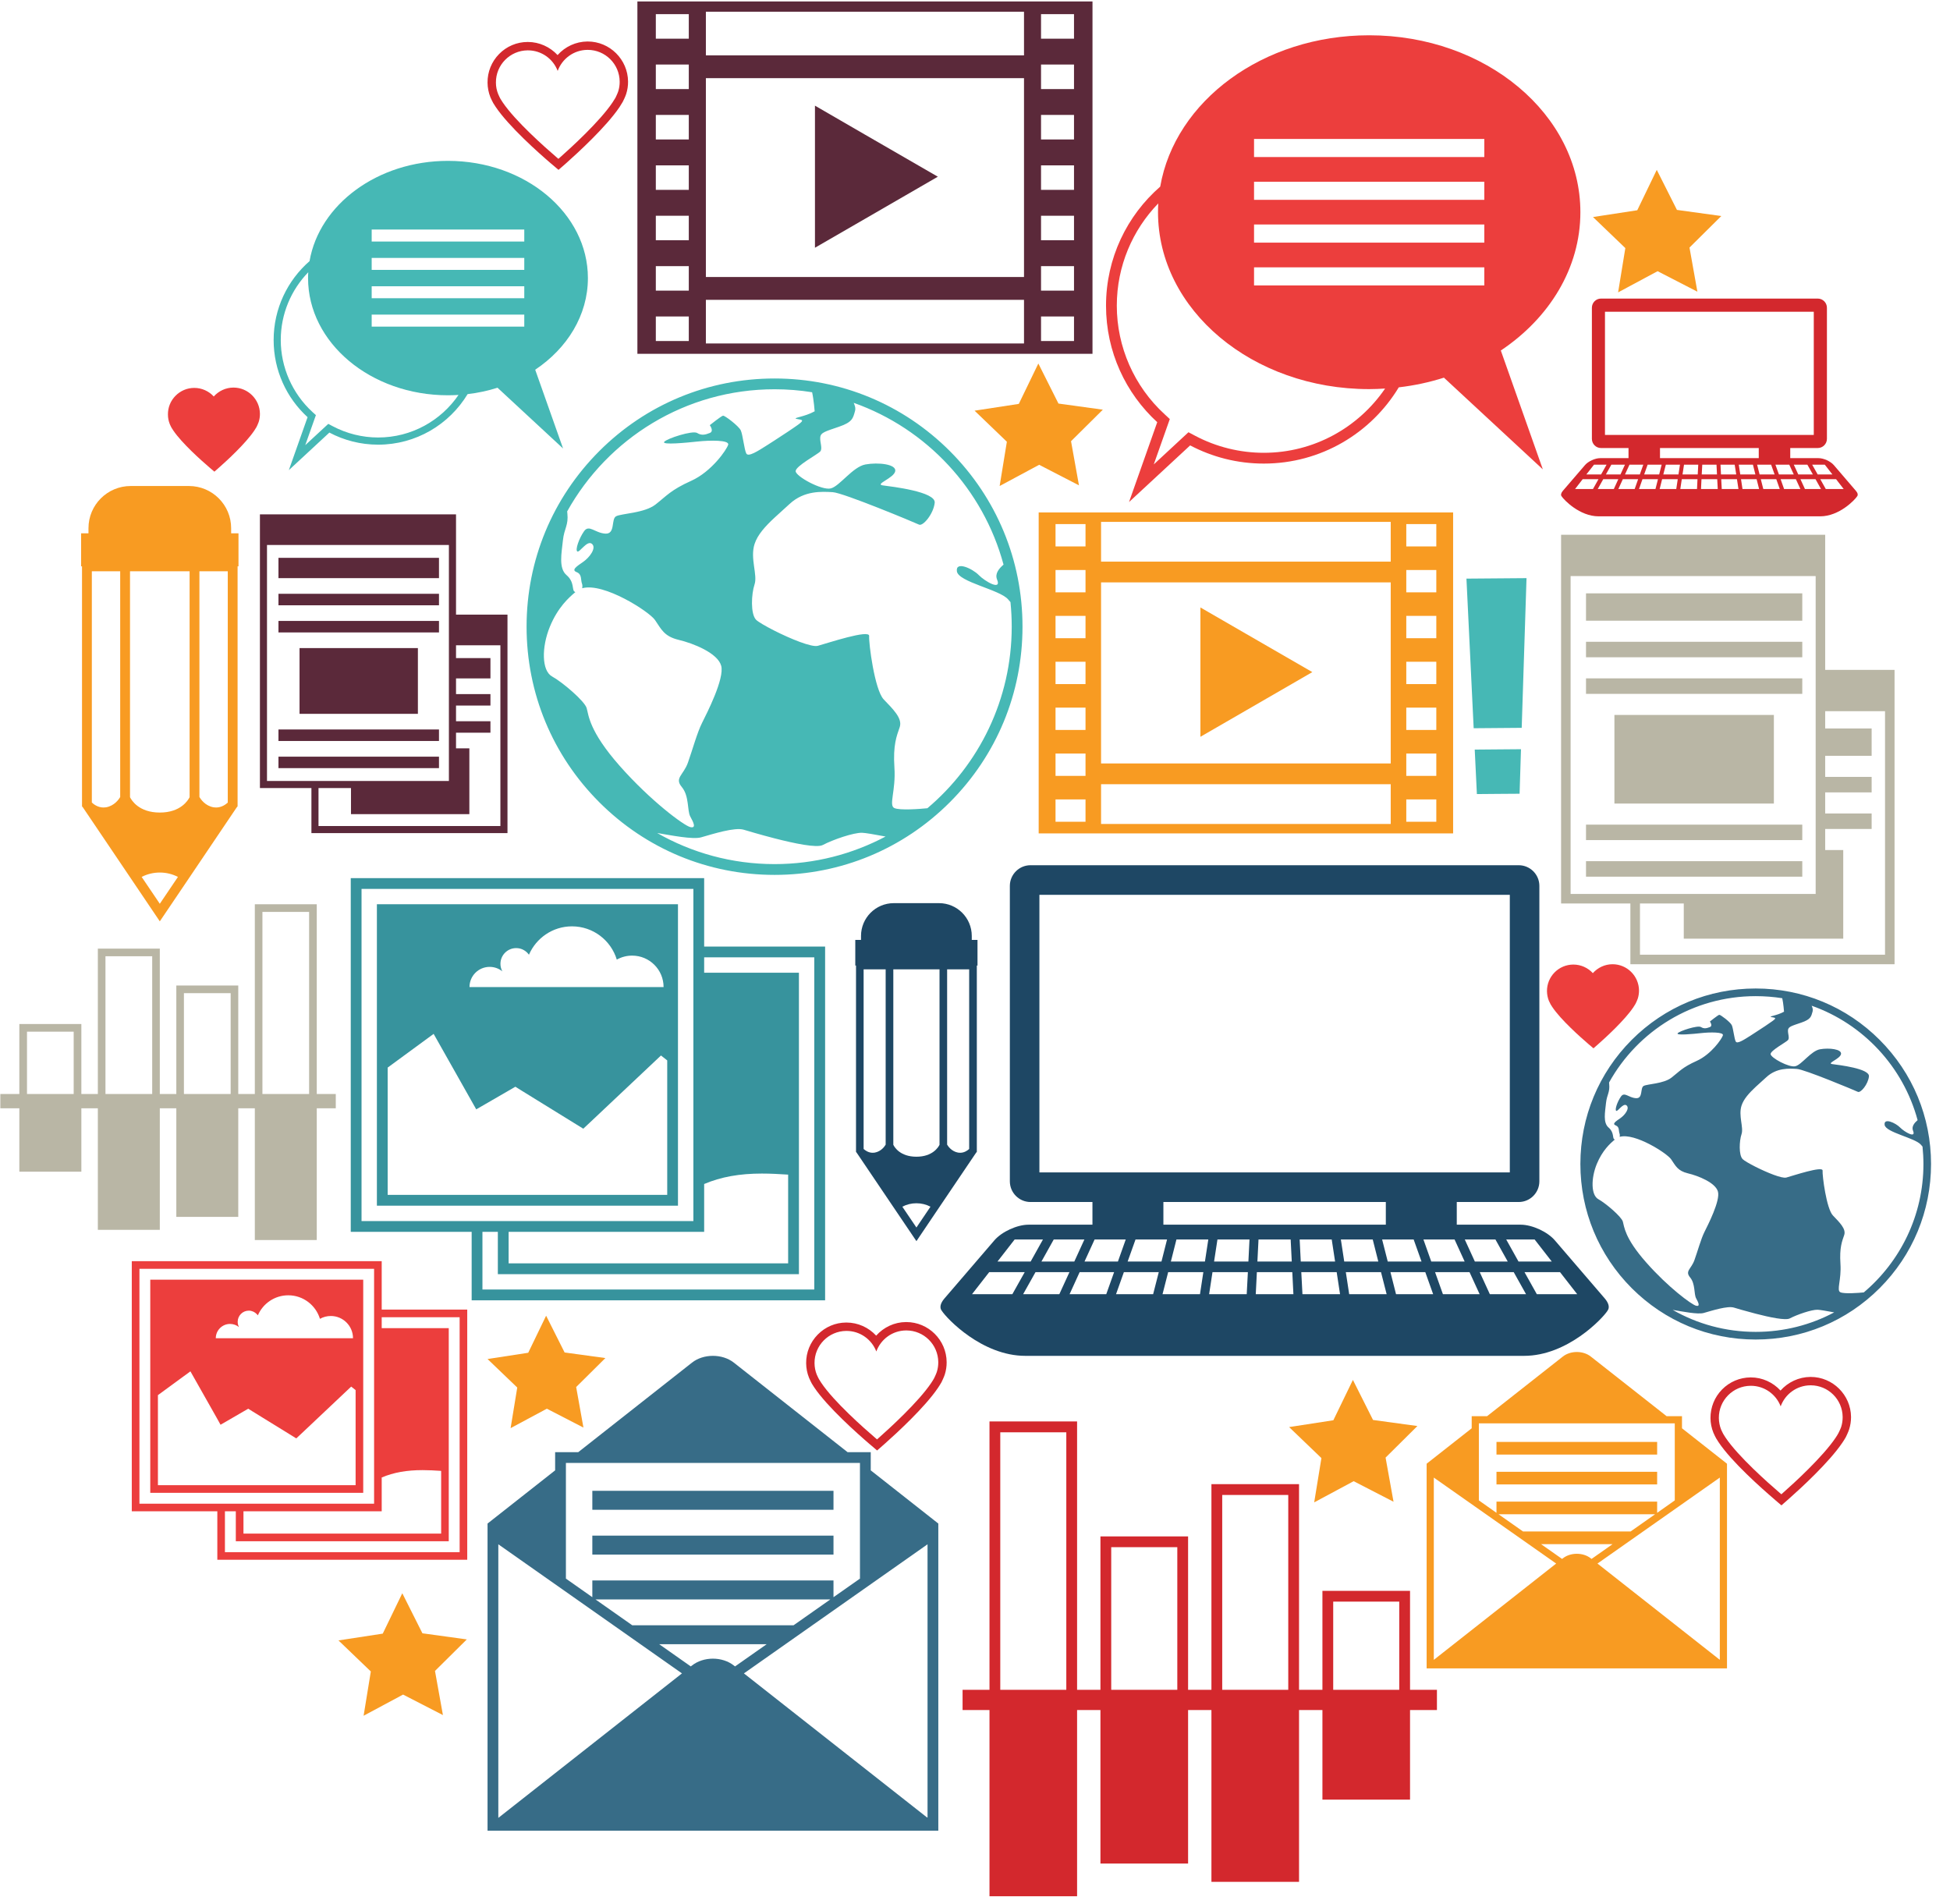 <svg xmlns="http://www.w3.org/2000/svg" xmlns:xlink="http://www.w3.org/1999/xlink" width="211" zoomAndPan="magnify" viewBox="0 0 158.25 154.5" height="206" preserveAspectRatio="xMidYMid meet" version="1.2"><defs><clipPath id="41d0b4dc3b"><path d="M 78 115 L 117 115 L 117 153.887 L 78 153.887 Z M 78 115 "/></clipPath><clipPath id="eb526fa48d"><path d="M 51 0.117 L 89 0.117 L 89 29 L 51 29 Z M 51 0.117 "/></clipPath><clipPath id="b0b20313ca"><path d="M 128 80 L 156.758 80 L 156.758 109 L 128 109 Z M 128 80 "/></clipPath></defs><g id="ce4d845568"><path style=" stroke:none;fill-rule:nonzero;fill:#d3282d;fill-opacity:1;" d="M 139.262 116.707 L 139.266 116.719 L 139.273 116.73 C 139.328 116.828 139.395 116.934 139.469 117.039 C 140.531 118.633 142.961 120.785 143.957 121.637 C 144.02 121.695 144.078 121.742 144.125 121.785 L 144.57 122.164 L 145.012 121.777 C 145.059 121.734 145.117 121.688 145.18 121.629 C 146.129 120.789 148.445 118.668 149.52 117.07 C 149.621 116.922 149.711 116.781 149.785 116.645 L 149.793 116.633 L 149.801 116.617 C 149.832 116.551 149.996 116.219 150.066 115.992 C 150.168 115.672 150.219 115.332 150.219 114.992 C 150.203 113.199 148.734 111.742 146.945 111.742 L 146.918 111.742 C 145.977 111.75 145.102 112.168 144.496 112.848 C 143.887 112.184 143.016 111.781 142.09 111.781 L 142.062 111.781 C 141.188 111.789 140.367 112.137 139.754 112.758 C 139.141 113.383 138.809 114.207 138.812 115.086 C 138.816 115.492 138.895 115.887 139.047 116.266 C 139.109 116.422 139.234 116.66 139.262 116.707 Z M 142.066 112.461 C 142.074 112.461 142.082 112.461 142.09 112.461 C 143.191 112.461 144.133 113.152 144.508 114.129 C 144.867 113.141 145.809 112.43 146.922 112.422 C 146.93 112.422 146.938 112.422 146.945 112.422 C 148.367 112.422 149.527 113.57 149.539 114.996 C 149.539 115.273 149.5 115.539 149.422 115.789 C 149.363 115.973 149.191 116.312 149.191 116.312 C 149.125 116.434 149.047 116.562 148.957 116.691 C 147.914 118.238 145.594 120.355 144.73 121.117 C 144.668 121.176 144.613 121.223 144.566 121.266 C 144.52 121.227 144.461 121.176 144.398 121.121 C 143.504 120.355 141.062 118.199 140.031 116.66 C 139.969 116.566 139.91 116.477 139.859 116.387 C 139.859 116.387 139.73 116.145 139.676 116.016 C 139.562 115.727 139.496 115.41 139.492 115.078 C 139.48 113.645 140.633 112.473 142.066 112.461 "/><path style=" stroke:none;fill-rule:nonzero;fill:#d3282d;fill-opacity:1;" d="M 65.867 112.254 L 65.879 112.277 C 65.938 112.375 66.004 112.48 66.074 112.586 C 67.141 114.176 69.57 116.332 70.562 117.184 C 70.629 117.238 70.688 117.289 70.734 117.328 L 71.18 117.711 L 71.621 117.324 C 71.668 117.281 71.727 117.23 71.789 117.176 C 72.734 116.336 75.055 114.215 76.129 112.617 C 76.23 112.469 76.316 112.324 76.395 112.191 L 76.402 112.176 L 76.41 112.164 C 76.441 112.098 76.605 111.762 76.676 111.539 C 76.777 111.215 76.828 110.879 76.824 110.539 C 76.812 108.746 75.344 107.289 73.551 107.289 L 73.523 107.289 C 72.586 107.293 71.711 107.711 71.105 108.391 C 70.496 107.73 69.625 107.328 68.695 107.328 L 68.668 107.328 C 67.797 107.332 66.977 107.68 66.363 108.305 C 65.75 108.93 65.414 109.754 65.422 110.629 C 65.426 111.035 65.504 111.434 65.656 111.812 C 65.719 111.969 65.844 112.207 65.867 112.254 Z M 68.676 108.008 C 68.684 108.008 68.688 108.008 68.695 108.008 C 69.801 108.008 70.742 108.699 71.117 109.676 C 71.477 108.688 72.418 107.977 73.531 107.969 C 73.539 107.969 73.547 107.969 73.551 107.969 C 74.977 107.969 76.133 109.117 76.145 110.543 C 76.148 110.82 76.105 111.086 76.027 111.336 C 75.969 111.52 75.801 111.859 75.801 111.859 C 75.734 111.98 75.652 112.105 75.566 112.238 C 74.523 113.785 72.199 115.902 71.34 116.664 C 71.277 116.723 71.219 116.77 71.176 116.812 C 71.125 116.77 71.07 116.723 71.008 116.668 C 70.113 115.902 67.668 113.746 66.641 112.207 C 66.578 112.113 66.52 112.023 66.469 111.934 C 66.469 111.934 66.336 111.691 66.285 111.559 C 66.168 111.27 66.105 110.957 66.102 110.625 C 66.09 109.191 67.242 108.02 68.676 108.008 "/><path style=" stroke:none;fill-rule:nonzero;fill:#ec3e3d;fill-opacity:1;" d="M 18.949 31.453 L 18.934 31.453 C 18.316 31.457 17.746 31.73 17.348 32.176 C 16.949 31.742 16.379 31.48 15.77 31.48 L 15.754 31.48 C 15.18 31.484 14.645 31.711 14.242 32.121 C 13.84 32.527 13.621 33.07 13.629 33.641 C 13.629 33.906 13.68 34.168 13.777 34.414 C 13.82 34.52 13.902 34.676 13.918 34.707 L 13.926 34.719 C 13.965 34.785 14.008 34.852 14.055 34.922 C 14.754 35.965 16.344 37.375 16.996 37.934 C 17.035 37.969 17.074 38.004 17.105 38.027 L 17.398 38.277 L 17.688 38.023 C 17.719 37.996 17.754 37.965 17.797 37.926 C 18.418 37.379 19.934 35.988 20.637 34.941 C 20.703 34.848 20.762 34.75 20.812 34.664 L 20.816 34.652 L 20.82 34.645 C 20.844 34.602 20.949 34.383 20.996 34.238 C 21.062 34.023 21.098 33.805 21.094 33.582 C 21.086 32.406 20.121 31.453 18.949 31.453 "/><path style=" stroke:none;fill-rule:nonzero;fill:#ec3e3d;fill-opacity:1;" d="M 130.867 78.25 L 130.852 78.25 C 130.234 78.254 129.664 78.527 129.266 78.973 C 128.867 78.539 128.297 78.277 127.688 78.277 L 127.672 78.277 C 127.098 78.281 126.562 78.508 126.16 78.914 C 125.758 79.324 125.539 79.863 125.543 80.438 C 125.547 80.703 125.598 80.965 125.695 81.215 C 125.738 81.316 125.82 81.473 125.836 81.5 L 125.844 81.516 C 125.883 81.582 125.926 81.648 125.973 81.719 C 126.668 82.762 128.262 84.172 128.91 84.73 C 128.953 84.766 128.992 84.797 129.023 84.824 L 129.316 85.074 L 129.605 84.82 C 129.637 84.793 129.672 84.762 129.715 84.723 C 130.336 84.176 131.852 82.785 132.555 81.742 C 132.621 81.645 132.68 81.551 132.73 81.461 L 132.734 81.449 L 132.738 81.441 C 132.762 81.398 132.867 81.18 132.914 81.035 C 132.98 80.82 133.012 80.602 133.012 80.379 C 133 79.203 132.039 78.25 130.867 78.25 "/><path style=" stroke:none;fill-rule:nonzero;fill:#d3282d;fill-opacity:1;" d="M 40.012 8.332 L 40.016 8.344 L 40.023 8.355 C 40.082 8.453 40.148 8.559 40.219 8.664 C 41.285 10.254 43.711 12.41 44.707 13.262 C 44.773 13.316 44.828 13.367 44.879 13.406 L 45.324 13.785 L 45.766 13.402 C 45.812 13.359 45.867 13.309 45.934 13.254 C 46.879 12.414 49.195 10.293 50.273 8.695 C 50.371 8.547 50.461 8.402 50.535 8.27 L 50.551 8.238 C 50.586 8.176 50.75 7.84 50.82 7.617 C 50.922 7.293 50.973 6.957 50.969 6.617 C 50.953 4.824 49.484 3.367 47.695 3.367 L 47.668 3.367 C 46.73 3.375 45.855 3.789 45.25 4.469 C 44.637 3.809 43.766 3.406 42.84 3.406 L 42.812 3.406 C 41.938 3.41 41.117 3.758 40.504 4.383 C 39.891 5.008 39.559 5.832 39.566 6.707 C 39.57 7.113 39.648 7.512 39.797 7.891 C 39.859 8.047 39.988 8.285 40.012 8.332 Z M 42.82 4.086 C 42.824 4.086 42.832 4.086 42.84 4.086 C 43.945 4.086 44.887 4.777 45.258 5.754 C 45.621 4.766 46.562 4.055 47.672 4.047 C 47.68 4.047 47.688 4.047 47.695 4.047 C 49.117 4.047 50.277 5.195 50.289 6.621 C 50.293 6.898 50.25 7.164 50.172 7.414 C 50.113 7.598 49.945 7.938 49.945 7.938 C 49.875 8.059 49.797 8.184 49.707 8.316 C 48.668 9.863 46.344 11.98 45.484 12.742 C 45.418 12.797 45.363 12.848 45.316 12.891 C 45.27 12.848 45.215 12.801 45.148 12.746 C 44.254 11.98 41.812 9.824 40.781 8.285 C 40.719 8.191 40.66 8.102 40.609 8.012 C 40.609 8.012 40.48 7.77 40.43 7.637 C 40.312 7.348 40.246 7.035 40.246 6.703 C 40.234 5.27 41.387 4.098 42.82 4.086 "/><path style=" stroke:none;fill-rule:nonzero;fill:#f89b22;fill-opacity:1;" d="M 37.883 133.043 L 34.281 132.547 L 32.648 129.297 L 31.062 132.574 L 27.469 133.125 L 30.094 135.645 L 29.508 139.238 L 32.711 137.52 L 35.945 139.184 L 35.301 135.602 L 37.883 133.043 "/><path style=" stroke:none;fill-rule:nonzero;fill:#f89b22;fill-opacity:1;" d="M 115.027 115.727 L 111.426 115.234 L 109.793 111.984 L 108.207 115.258 L 104.617 115.812 L 107.238 118.328 L 106.652 121.922 L 109.855 120.203 L 113.09 121.871 L 112.445 118.289 L 115.027 115.727 "/><path style=" stroke:none;fill-rule:nonzero;fill:#f89b22;fill-opacity:1;" d="M 49.129 110.211 L 45.82 109.758 L 44.32 106.773 L 42.867 109.781 L 39.566 110.289 L 41.977 112.602 L 41.438 115.898 L 44.379 114.32 L 47.348 115.852 L 46.758 112.562 L 49.129 110.211 "/><path style=" stroke:none;fill-rule:nonzero;fill:#f89b22;fill-opacity:1;" d="M 139.691 17.531 L 136.09 17.035 L 134.453 13.785 L 132.871 17.062 L 129.277 17.613 L 131.902 20.133 L 131.316 23.727 L 134.52 22.008 L 137.75 23.672 L 137.109 20.09 L 139.691 17.531 "/><path style=" stroke:none;fill-rule:nonzero;fill:#f89b22;fill-opacity:1;" d="M 89.5 33.246 L 85.898 32.75 L 84.266 29.5 L 82.68 32.777 L 79.09 33.328 L 81.711 35.848 L 81.125 39.441 L 84.332 37.719 L 87.562 39.387 L 86.918 35.805 L 89.5 33.246 "/><path style=" stroke:none;fill-rule:nonzero;fill:#46b8b5;fill-opacity:1;" d="M 62.859 30.715 C 57.484 30.715 52.43 32.809 48.629 36.613 C 44.828 40.418 42.734 45.477 42.734 50.855 C 42.734 56.238 44.828 61.293 48.629 65.098 C 52.43 68.902 57.484 71 62.859 71 C 68.234 71 73.289 68.902 77.09 65.098 C 80.887 61.293 82.98 56.238 82.98 50.855 C 82.98 45.477 80.887 40.418 77.09 36.613 C 73.289 32.809 68.234 30.715 62.859 30.715 Z M 75.262 65.59 C 74.656 65.652 73.031 65.777 72.582 65.578 C 72.102 65.363 72.711 64.164 72.586 62.305 C 72.461 60.441 72.773 59.719 73.016 59.008 C 73.258 58.293 72.457 57.535 71.715 56.758 C 70.977 55.977 70.492 52.176 70.535 51.613 C 70.582 51.051 67.156 52.195 66.371 52.41 C 65.867 52.547 64.152 51.84 62.859 51.188 C 62.125 50.816 61.527 50.465 61.359 50.297 C 60.898 49.824 60.973 48.203 61.234 47.43 C 61.496 46.656 60.859 45.316 61.234 44.152 C 61.48 43.387 62.113 42.703 62.859 42.008 C 63.246 41.648 63.66 41.281 64.074 40.902 C 65.277 39.785 66.715 39.895 67.582 39.941 C 68.445 39.992 74.258 42.418 74.582 42.574 C 74.902 42.73 75.758 41.707 75.855 40.801 C 75.953 39.895 72.336 39.484 71.645 39.391 C 70.953 39.297 72.555 38.801 72.652 38.234 C 72.75 37.668 71.277 37.504 70.238 37.691 C 69.203 37.879 68.145 39.457 67.418 39.637 C 66.688 39.816 64.566 38.656 64.57 38.234 C 64.574 37.816 66.363 36.871 66.566 36.637 C 66.77 36.402 66.531 35.895 66.566 35.492 C 66.598 35.09 67.023 35 68.102 34.625 C 69.184 34.254 69.227 33.934 69.387 33.359 C 69.453 33.121 69.375 32.906 69.281 32.691 C 75.199 34.785 79.789 39.699 81.441 45.82 C 81.07 46.141 80.719 46.555 80.918 47.035 C 81.301 47.965 79.938 47.188 79.43 46.668 C 78.926 46.148 77.531 45.5 77.656 46.367 C 77.781 47.234 81.133 47.848 81.812 48.641 C 81.883 48.715 81.945 48.789 82.004 48.863 C 82.07 49.516 82.105 50.184 82.105 50.855 C 82.105 56.766 79.445 62.055 75.262 65.59 Z M 65.906 31.832 C 66.043 32.445 66.113 33.379 66.113 33.379 C 65.27 33.848 64.246 33.91 64.66 33.996 C 65.074 34.082 65.328 34.055 64.781 34.457 C 64.359 34.762 63.559 35.289 62.859 35.742 C 62.645 35.879 62.441 36.012 62.262 36.125 C 61.48 36.621 60.734 37.102 60.566 36.805 C 60.402 36.504 60.281 35.27 60.113 34.918 C 59.941 34.566 58.816 33.707 58.676 33.734 C 58.535 33.758 57.602 34.504 57.602 34.504 C 57.602 34.504 57.969 34.992 57.602 35.137 C 57.238 35.281 56.941 35.363 56.574 35.137 C 56.211 34.91 54.109 35.59 53.902 35.859 C 53.699 36.125 55.688 35.93 56.641 35.828 C 57.59 35.727 59.215 35.695 59.094 36.094 C 58.973 36.492 57.758 38.27 56.094 39.02 C 54.426 39.77 54.098 40.242 53.195 40.945 C 52.289 41.648 50.43 41.668 50 41.895 C 49.574 42.121 49.965 43.363 49.117 43.305 C 48.266 43.246 47.797 42.535 47.395 43.117 C 46.988 43.695 46.672 44.617 46.848 44.75 C 47.027 44.883 47.645 43.809 48.035 44.133 C 48.43 44.457 47.852 45.238 47.32 45.602 C 46.793 45.965 46.348 46.254 46.797 46.43 C 47.25 46.609 47.109 47.055 47.234 47.375 C 47.273 47.48 47.27 47.609 47.25 47.738 C 48.996 47.246 52.688 49.637 53.152 50.312 C 53.664 51.055 53.887 51.641 55.074 51.926 C 56.266 52.207 58.242 52.996 58.527 54.027 C 58.812 55.059 57.367 57.879 56.973 58.668 C 56.578 59.453 56.191 60.867 55.828 61.891 C 55.461 62.914 54.715 63.133 55.332 63.871 C 55.949 64.609 55.758 65.793 56.02 66.266 C 56.281 66.738 56.527 67.242 56.02 67.121 C 55.508 67.004 52.801 64.996 50.293 62.156 C 47.789 59.32 47.773 58.02 47.609 57.461 C 47.445 56.898 45.648 55.359 44.805 54.898 C 43.957 54.438 43.938 52.531 44.625 50.859 C 45.266 49.297 46.156 48.5 46.691 48.055 C 46.664 48.039 46.637 48.02 46.613 48.004 C 46.41 47.867 46.629 47.234 45.977 46.672 C 45.32 46.113 45.574 44.898 45.68 43.871 C 45.789 42.844 46.148 42.648 46.043 41.648 C 46.039 41.598 46.035 41.551 46.027 41.504 C 49.316 35.59 55.621 31.59 62.859 31.59 C 63.895 31.59 64.914 31.672 65.906 31.832 Z M 53.332 67.602 C 54.418 67.781 56.223 68.145 56.895 67.953 C 57.867 67.676 59.625 67.117 60.348 67.332 C 60.652 67.422 61.691 67.734 62.859 68.035 C 64.457 68.445 66.285 68.832 66.773 68.574 C 67.621 68.129 69.273 67.566 69.957 67.582 C 70.207 67.586 70.98 67.719 71.867 67.887 C 69.18 69.312 66.113 70.125 62.859 70.125 C 59.395 70.125 56.141 69.207 53.332 67.602 "/><path style=" stroke:none;fill-rule:nonzero;fill:#1e4764;fill-opacity:1;" d="M 130.234 105.375 L 126.184 100.66 C 125.582 99.957 124.332 99.387 123.41 99.387 L 118.223 99.387 L 118.223 97.547 L 123.246 97.547 C 124.176 97.547 124.926 96.793 124.926 95.863 L 124.926 71.895 C 124.926 70.969 124.176 70.215 123.246 70.215 L 83.633 70.215 C 82.703 70.215 81.953 70.969 81.953 71.895 L 81.953 95.863 C 81.953 96.793 82.703 97.547 83.633 97.547 L 88.656 97.547 L 88.656 99.387 L 83.469 99.387 C 82.547 99.387 81.297 99.957 80.695 100.66 L 76.645 105.375 C 76.293 105.781 76.238 106.145 76.434 106.379 C 76.832 107.004 79.699 110.031 83.203 110.031 C 84.215 110.031 93.828 110.031 103.441 110.031 C 113.059 110.031 122.676 110.031 123.691 110.031 C 127.191 110.031 130.051 107.004 130.453 106.375 L 130.449 106.375 C 130.641 106.141 130.582 105.781 130.234 105.375 Z M 126.602 103.238 L 127.996 105.027 L 124.719 105.027 L 123.719 103.238 Z M 83.031 105.027 L 84.035 103.238 L 86.789 103.238 L 85.969 105.027 Z M 86.801 105.027 L 87.617 103.238 L 90.414 103.238 L 89.777 105.027 Z M 97.656 103.238 L 97.383 105.027 L 94.344 105.027 L 94.801 103.238 Z M 95.02 102.379 L 95.473 100.586 L 98.059 100.586 L 97.785 102.379 Z M 94.258 102.379 L 91.512 102.379 L 92.152 100.586 L 94.711 100.586 Z M 94.039 103.238 L 93.582 105.027 L 90.57 105.027 L 91.207 103.238 Z M 101.27 103.238 L 101.176 105.027 L 98.125 105.027 L 98.398 103.238 Z M 98.527 102.379 L 98.801 100.586 L 101.402 100.586 L 101.312 102.379 Z M 104.875 103.238 L 104.965 105.027 L 101.91 105.027 L 102 103.238 Z M 102.043 102.379 L 102.133 100.586 L 104.742 100.586 L 104.832 102.379 Z M 105.562 102.379 L 105.473 100.586 L 108.074 100.586 L 108.348 102.379 Z M 108.477 103.238 L 108.75 105.027 L 105.699 105.027 L 105.605 103.238 Z M 112.621 102.379 L 112.164 100.586 L 114.723 100.586 L 115.363 102.379 Z M 115.668 103.238 L 116.305 105.027 L 113.293 105.027 L 112.84 103.238 Z M 112.531 105.027 L 109.492 105.027 L 109.219 103.238 L 112.074 103.238 Z M 109.09 102.379 L 108.816 100.586 L 111.402 100.586 L 111.855 102.379 Z M 116.461 103.238 L 119.258 103.238 L 120.078 105.027 L 117.098 105.027 Z M 120.086 103.238 L 122.844 103.238 L 123.844 105.027 L 120.906 105.027 Z M 124.539 100.586 L 125.934 102.379 L 123.234 102.379 L 122.234 100.586 Z M 121.359 100.586 L 122.359 102.379 L 119.691 102.379 L 118.871 100.586 Z M 118.863 102.379 L 116.152 102.379 L 115.516 100.586 L 118.043 100.586 Z M 84.352 95.145 L 84.352 72.617 L 122.527 72.617 L 122.527 95.145 Z M 94.414 97.547 L 112.465 97.547 L 112.465 99.387 L 94.414 99.387 Z M 88.832 100.586 L 91.359 100.586 L 90.723 102.379 L 88.012 102.379 Z M 88.004 100.586 L 87.184 102.379 L 84.516 102.379 L 85.516 100.586 Z M 82.344 100.586 L 84.641 100.586 L 83.641 102.379 L 80.949 102.379 Z M 80.277 103.238 L 83.16 103.238 L 82.156 105.027 L 78.883 105.027 L 80.277 103.238 "/><path style=" stroke:none;fill-rule:nonzero;fill:#b9b6a5;fill-opacity:1;" d="M 148.121 45.973 L 148.121 43.398 L 126.688 43.398 L 126.688 73.32 L 132.312 73.32 L 132.312 78.25 L 153.75 78.25 L 153.75 54.363 L 148.121 54.363 Z M 147.348 72.547 L 127.461 72.547 L 127.461 46.75 L 147.348 46.75 Z M 152.977 77.477 L 133.09 77.477 L 133.09 73.32 L 136.645 73.32 L 136.645 76.176 L 149.586 76.176 L 149.586 68.984 L 148.121 68.984 L 148.121 67.273 L 151.891 67.273 L 151.891 66.016 L 148.121 66.016 L 148.121 64.305 L 151.891 64.305 L 151.891 63.047 L 148.121 63.047 L 148.121 61.336 L 151.891 61.336 L 151.891 59.117 L 148.121 59.117 L 148.121 57.715 L 152.977 57.715 L 152.977 77.477 "/><path style=" stroke:none;fill-rule:nonzero;fill:#b9b6a5;fill-opacity:1;" d="M 137.488 58.02 L 131.016 58.02 L 131.016 65.211 L 143.957 65.211 L 143.957 58.02 L 137.488 58.02 "/><path style=" stroke:none;fill-rule:nonzero;fill:#b9b6a5;fill-opacity:1;" d="M 128.711 48.152 L 128.711 50.371 L 146.262 50.371 L 146.262 48.152 L 128.711 48.152 "/><path style=" stroke:none;fill-rule:nonzero;fill:#b9b6a5;fill-opacity:1;" d="M 146.262 53.34 L 146.262 52.082 L 128.711 52.082 L 128.711 53.34 L 146.262 53.34 "/><path style=" stroke:none;fill-rule:nonzero;fill:#b9b6a5;fill-opacity:1;" d="M 137.488 55.051 L 128.711 55.051 L 128.711 56.309 L 146.262 56.309 L 146.262 55.051 L 137.488 55.051 "/><path style=" stroke:none;fill-rule:nonzero;fill:#b9b6a5;fill-opacity:1;" d="M 137.488 66.922 L 128.711 66.922 L 128.711 68.176 L 146.262 68.176 L 146.262 66.922 L 137.488 66.922 "/><path style=" stroke:none;fill-rule:nonzero;fill:#b9b6a5;fill-opacity:1;" d="M 137.488 69.887 L 128.711 69.887 L 128.711 71.145 L 146.262 71.145 L 146.262 69.887 L 137.488 69.887 "/><path style=" stroke:none;fill-rule:nonzero;fill:#ec3e3d;fill-opacity:1;" d="M 111.113 2.863 C 102.488 2.863 95.355 8.199 94.156 15.145 C 91.461 17.492 89.758 20.949 89.758 24.809 C 89.758 28.551 91.359 31.918 93.914 34.262 L 91.625 40.742 L 96.586 36.145 C 98.371 37.086 100.402 37.621 102.559 37.621 C 107.207 37.621 111.273 35.145 113.516 31.434 C 114.789 31.285 116.016 31.02 117.18 30.648 L 125.207 38.09 L 121.797 28.445 C 125.73 25.816 128.254 21.762 128.254 17.219 C 128.254 9.289 120.578 2.863 111.113 2.863 Z M 102.559 36.746 C 100.625 36.746 98.699 36.27 96.996 35.367 L 96.449 35.078 L 95.992 35.5 L 93.633 37.688 L 94.742 34.551 L 94.934 34.008 L 94.508 33.613 C 92.043 31.355 90.633 28.148 90.633 24.809 C 90.633 21.586 91.918 18.656 93.996 16.508 C 93.984 16.742 93.977 16.98 93.977 17.219 C 93.977 25.148 101.648 31.578 111.113 31.578 C 111.551 31.578 111.98 31.559 112.406 31.531 C 110.258 34.676 106.645 36.746 102.559 36.746 Z M 120.457 23.164 L 101.77 23.164 L 101.77 21.695 L 120.457 21.695 Z M 120.457 19.691 L 101.77 19.691 L 101.77 18.219 L 120.457 18.219 Z M 120.457 16.219 L 101.77 16.219 L 101.77 14.75 L 120.457 14.75 Z M 120.457 12.746 L 101.77 12.746 L 101.77 11.277 L 120.457 11.277 L 120.457 12.746 "/><path style=" stroke:none;fill-rule:nonzero;fill:#f89b22;fill-opacity:1;" d="M 15.332 39.441 L 10.605 39.441 C 8.715 39.441 7.18 40.973 7.18 42.867 L 7.18 43.281 L 6.582 43.281 L 6.582 45.961 L 6.656 45.961 L 6.656 65.438 L 6.734 65.531 L 10.824 71.59 L 12.969 74.77 L 15.117 71.59 L 19.203 65.531 L 19.281 65.438 L 19.281 45.961 L 19.355 45.961 L 19.355 43.281 L 18.758 43.281 L 18.758 42.867 C 18.758 40.973 17.223 39.441 15.332 39.441 Z M 15.387 64.695 C 15.258 64.949 14.664 65.941 12.969 65.941 C 11.27 65.941 10.676 64.945 10.551 64.695 L 10.551 46.359 L 15.387 46.359 Z M 9.754 64.68 C 9.645 64.871 9.281 65.395 8.605 65.516 C 8.535 65.527 8.465 65.531 8.395 65.531 C 7.949 65.531 7.605 65.273 7.453 65.129 L 7.453 46.359 L 9.754 46.359 Z M 18.484 65.133 C 18.332 65.273 17.988 65.531 17.543 65.531 C 17.473 65.531 17.402 65.527 17.332 65.516 C 16.652 65.395 16.293 64.867 16.184 64.68 L 16.184 46.359 L 18.484 46.359 Z M 11.496 71.164 C 11.949 70.93 12.453 70.809 12.969 70.809 C 13.484 70.809 13.988 70.93 14.441 71.164 L 12.969 73.344 L 11.496 71.164 "/><path style=" stroke:none;fill-rule:nonzero;fill:#37939d;fill-opacity:1;" d="M 57.145 71.262 L 28.465 71.262 L 28.465 99.969 L 38.277 99.969 L 38.277 105.527 L 66.961 105.527 L 66.961 76.816 L 57.145 76.816 Z M 66.082 104.648 L 39.152 104.648 L 39.152 99.969 L 40.402 99.969 L 40.402 103.402 L 64.836 103.402 L 64.836 94.512 C 64.598 94.492 64.355 94.477 64.117 94.457 C 64.355 94.477 64.598 94.492 64.836 94.512 L 64.836 78.941 L 57.145 78.941 L 57.145 77.691 L 66.082 77.691 Z M 29.34 72.137 L 56.27 72.137 L 56.27 99.094 L 29.34 99.094 Z M 41.277 99.969 L 57.145 99.969 L 57.145 96.086 C 58.52 95.504 60.016 95.238 61.836 95.238 C 62.535 95.238 63.242 95.277 63.961 95.324 L 63.961 102.527 L 41.277 102.527 Z M 61.848 94.363 C 62.082 94.363 62.316 94.367 62.555 94.375 C 62.316 94.367 62.082 94.363 61.848 94.363 Z M 62.613 94.379 C 62.848 94.387 63.082 94.395 63.316 94.406 C 63.082 94.395 62.848 94.387 62.613 94.379 Z M 63.336 94.41 C 63.574 94.422 63.816 94.438 64.059 94.453 C 63.816 94.438 63.574 94.422 63.336 94.41 Z M 57.145 95.141 C 57.223 95.109 57.305 95.078 57.387 95.051 C 57.305 95.078 57.223 95.109 57.145 95.141 Z M 57.469 95.02 C 57.59 94.98 57.707 94.941 57.824 94.906 C 57.707 94.941 57.59 94.98 57.469 95.02 Z M 57.914 94.879 C 58.004 94.852 58.098 94.824 58.188 94.801 C 58.098 94.824 58.004 94.852 57.914 94.879 Z M 58.297 94.77 C 58.398 94.746 58.5 94.719 58.602 94.695 C 58.5 94.719 58.398 94.746 58.297 94.77 Z M 58.656 94.684 C 58.773 94.656 58.891 94.633 59.008 94.609 C 58.891 94.633 58.773 94.656 58.656 94.684 Z M 59.113 94.59 C 59.199 94.574 59.289 94.559 59.375 94.547 C 59.289 94.559 59.199 94.574 59.113 94.59 Z M 59.484 94.527 C 59.602 94.512 59.719 94.492 59.836 94.48 C 59.719 94.492 59.602 94.512 59.484 94.527 Z M 59.867 94.477 C 59.977 94.461 60.086 94.449 60.191 94.441 C 60.086 94.449 59.977 94.461 59.867 94.477 Z M 60.305 94.43 C 60.391 94.422 60.48 94.414 60.57 94.406 C 60.48 94.414 60.391 94.422 60.305 94.43 Z M 60.668 94.398 C 60.785 94.395 60.902 94.387 61.02 94.383 C 60.902 94.387 60.785 94.395 60.668 94.398 Z M 61.098 94.379 C 61.191 94.375 61.285 94.371 61.379 94.367 C 61.285 94.371 61.191 94.375 61.098 94.379 Z M 61.492 94.367 C 61.586 94.367 61.68 94.363 61.773 94.363 C 61.68 94.363 61.586 94.367 61.492 94.367 "/><path style=" stroke:none;fill-rule:nonzero;fill:#37939d;fill-opacity:1;" d="M 42.805 97.844 L 55.02 97.844 L 55.02 73.383 L 30.586 73.383 L 30.586 97.844 Z M 42.805 96.969 L 31.461 96.969 L 31.461 86.637 L 35.191 83.902 L 38.215 89.258 L 38.648 90.027 L 39.414 89.586 L 41.824 88.191 L 42.344 88.516 L 46.766 91.246 L 47.336 91.598 L 47.824 91.141 L 53.641 85.656 L 54.148 86.055 L 54.148 96.969 Z M 39.738 78.465 C 40.129 78.465 40.488 78.602 40.77 78.828 C 40.668 78.648 40.613 78.438 40.613 78.219 C 40.613 77.512 41.184 76.941 41.891 76.941 C 42.25 76.941 42.57 77.09 42.805 77.332 C 42.848 77.375 42.891 77.426 42.926 77.477 C 43.512 76.125 44.855 75.176 46.418 75.176 C 48.133 75.176 49.582 76.312 50.055 77.875 C 50.426 77.668 50.848 77.551 51.301 77.551 C 52.711 77.551 53.852 78.691 53.852 80.102 L 38.102 80.102 C 38.102 79.195 38.832 78.465 39.738 78.465 "/><g clip-rule="nonzero" clip-path="url(#41d0b4dc3b)"><path style=" stroke:none;fill-rule:nonzero;fill:#d3282d;fill-opacity:1;" d="M 80.301 115.355 L 87.41 115.355 L 87.41 137.133 L 89.305 137.133 L 89.305 124.684 L 96.418 124.684 L 96.418 137.133 L 98.312 137.133 L 98.312 120.445 L 105.422 120.445 L 105.422 137.133 L 107.32 137.133 L 107.32 129.102 L 114.43 129.102 L 114.43 137.133 L 116.613 137.133 L 116.613 138.773 L 114.43 138.773 L 114.43 146.047 L 107.32 146.047 L 107.32 138.773 L 105.422 138.773 L 105.422 152.719 L 98.312 152.719 L 98.312 138.773 L 96.418 138.773 L 96.418 151.234 L 89.305 151.234 L 89.305 138.773 L 87.41 138.773 L 87.41 153.891 L 80.301 153.891 L 80.301 138.773 L 78.117 138.773 L 78.117 137.133 L 80.301 137.133 Z M 113.555 129.977 L 108.195 129.977 L 108.195 137.133 L 113.555 137.133 Z M 104.547 121.32 L 99.188 121.32 L 99.188 137.133 L 104.547 137.133 Z M 95.543 125.559 L 90.18 125.559 L 90.18 137.133 L 95.543 137.133 Z M 86.535 116.234 L 81.176 116.234 L 81.176 137.133 L 86.535 137.133 L 86.535 116.234 "/></g><path style=" stroke:none;fill-rule:nonzero;fill:#376c87;fill-opacity:1;" d="M 70.664 117.848 L 68.785 117.848 L 59.559 110.586 C 59.09 110.215 58.473 110.031 57.855 110.031 C 57.238 110.031 56.621 110.215 56.152 110.586 L 46.926 117.848 L 45.051 117.848 L 45.051 119.324 L 39.566 123.641 L 39.566 148.566 L 76.148 148.566 L 76.148 123.641 L 70.664 119.324 Z M 69.789 118.723 L 69.789 128.109 L 67.641 129.617 L 67.641 128.258 L 48.07 128.258 L 48.07 129.617 L 45.926 128.109 L 45.926 118.723 Z M 59.559 135.164 C 59.09 134.793 58.473 134.605 57.855 134.605 C 57.238 134.605 56.621 134.793 56.152 135.164 L 56.059 135.234 L 53.5 133.434 L 62.215 133.434 L 59.652 135.234 Z M 57.855 131.895 L 51.309 131.895 L 48.324 129.797 L 67.387 129.797 L 64.402 131.895 Z M 40.441 125.324 L 55.344 135.801 L 40.441 147.527 Z M 75.273 147.5 L 75.227 147.488 L 60.371 135.801 L 75.273 125.324 L 75.273 147.5 "/><path style=" stroke:none;fill-rule:nonzero;fill:#376c87;fill-opacity:1;" d="M 67.641 122.523 L 67.641 120.984 L 48.07 120.984 L 48.07 122.523 L 67.641 122.523 "/><path style=" stroke:none;fill-rule:nonzero;fill:#376c87;fill-opacity:1;" d="M 48.07 124.621 L 48.07 126.16 L 67.641 126.16 L 67.641 124.621 L 48.07 124.621 "/><path style=" stroke:none;fill-rule:nonzero;fill:#5b293a;fill-opacity:1;" d="M 76.109 14.34 L 70.191 10.922 L 66.137 8.574 L 66.137 20.105 L 70.191 17.762 L 76.109 14.34 "/><g clip-rule="nonzero" clip-path="url(#eb526fa48d)"><path style=" stroke:none;fill-rule:nonzero;fill:#5b293a;fill-opacity:1;" d="M 70.191 28.715 L 88.66 28.715 L 88.66 0.113 L 51.727 0.113 L 51.727 28.715 Z M 84.484 1.148 L 87.16 1.148 L 87.16 3.141 L 84.484 3.141 Z M 84.484 5.238 L 87.16 5.238 L 87.16 7.23 L 84.484 7.23 Z M 84.484 9.328 L 87.16 9.328 L 87.16 11.316 L 84.484 11.316 Z M 84.484 13.418 L 87.16 13.418 L 87.16 15.406 L 84.484 15.406 Z M 84.484 17.508 L 87.16 17.508 L 87.16 19.496 L 84.484 19.496 Z M 84.484 21.598 L 87.16 21.598 L 87.16 23.586 L 84.484 23.586 Z M 84.484 25.684 L 87.16 25.684 L 87.16 27.676 L 84.484 27.676 Z M 55.898 27.676 L 53.223 27.676 L 53.223 25.684 L 55.898 25.684 Z M 55.898 23.586 L 53.223 23.586 L 53.223 21.598 L 55.898 21.598 Z M 55.898 19.496 L 53.223 19.496 L 53.223 17.508 L 55.898 17.508 Z M 55.898 15.406 L 53.223 15.406 L 53.223 13.418 L 55.898 13.418 Z M 55.898 11.316 L 53.223 11.316 L 53.223 9.328 L 55.898 9.328 Z M 55.898 7.23 L 53.223 7.23 L 53.223 5.238 L 55.898 5.238 Z M 55.898 3.141 L 53.223 3.141 L 53.223 1.148 L 55.898 1.148 Z M 57.285 0.953 L 83.102 0.953 L 83.102 4.496 L 57.285 4.496 Z M 57.285 6.344 L 83.102 6.344 L 83.102 22.48 L 57.285 22.48 Z M 57.285 24.332 L 83.102 24.332 L 83.102 27.871 L 57.285 27.871 L 57.285 24.332 "/></g><g clip-rule="nonzero" clip-path="url(#b0b20313ca)"><path style=" stroke:none;fill-rule:nonzero;fill:#376c87;fill-opacity:1;" d="M 142.48 80.219 C 138.68 80.219 135.109 81.699 132.418 84.391 C 129.734 87.082 128.254 90.656 128.254 94.461 C 128.254 98.266 129.734 101.844 132.418 104.535 C 135.109 107.227 138.68 108.707 142.48 108.707 C 146.281 108.707 149.855 107.227 152.543 104.535 C 155.23 101.844 156.711 98.266 156.711 94.461 C 156.711 90.656 155.23 87.082 152.543 84.391 C 149.855 81.699 146.281 80.219 142.48 80.219 Z M 151.254 104.883 C 150.824 104.926 149.676 105.016 149.355 104.871 C 149.016 104.723 149.449 103.875 149.359 102.559 C 149.273 101.238 149.492 100.73 149.664 100.227 C 149.836 99.723 149.27 99.188 148.746 98.637 C 148.223 98.086 147.879 95.395 147.91 94.996 C 147.941 94.598 145.52 95.41 144.965 95.562 C 144.609 95.656 143.398 95.156 142.48 94.695 C 141.965 94.434 141.539 94.188 141.422 94.066 C 141.098 93.734 141.148 92.586 141.332 92.039 C 141.516 91.492 141.066 90.543 141.332 89.723 C 141.508 89.18 141.953 88.699 142.48 88.203 C 142.754 87.949 143.051 87.691 143.34 87.422 C 144.191 86.633 145.207 86.711 145.82 86.746 C 146.434 86.777 150.543 88.496 150.77 88.605 C 151 88.719 151.605 87.992 151.672 87.352 C 151.742 86.711 149.184 86.422 148.695 86.355 C 148.207 86.289 149.336 85.938 149.406 85.539 C 149.477 85.137 148.434 85.02 147.699 85.152 C 146.969 85.285 146.219 86.402 145.703 86.527 C 145.191 86.656 143.691 85.836 143.691 85.539 C 143.695 85.242 144.961 84.574 145.102 84.406 C 145.246 84.242 145.082 83.883 145.102 83.598 C 145.125 83.312 145.426 83.25 146.191 82.984 C 146.953 82.723 146.984 82.496 147.098 82.09 C 147.145 81.922 147.09 81.77 147.023 81.617 C 151.211 83.098 154.453 86.574 155.621 90.902 C 155.359 91.129 155.113 91.422 155.25 91.762 C 155.523 92.418 154.559 91.867 154.199 91.5 C 153.844 91.133 152.859 90.676 152.945 91.289 C 153.035 91.902 155.402 92.336 155.887 92.895 C 155.934 92.949 155.977 93 156.02 93.051 C 156.066 93.516 156.094 93.988 156.094 94.461 C 156.094 98.645 154.211 102.383 151.254 104.883 Z M 144.637 81.008 C 144.734 81.441 144.781 82.102 144.781 82.102 C 144.188 82.434 143.461 82.48 143.758 82.539 C 144.051 82.602 144.23 82.582 143.84 82.863 C 143.543 83.082 142.977 83.453 142.48 83.773 C 142.332 83.871 142.188 83.965 142.059 84.047 C 141.508 84.395 140.98 84.738 140.863 84.523 C 140.742 84.312 140.66 83.441 140.539 83.191 C 140.418 82.941 139.621 82.336 139.523 82.355 C 139.426 82.371 138.766 82.898 138.766 82.898 C 138.766 82.898 139.023 83.246 138.766 83.348 C 138.508 83.449 138.297 83.508 138.039 83.348 C 137.781 83.184 136.293 83.668 136.148 83.855 C 136.004 84.043 137.41 83.91 138.086 83.836 C 138.758 83.762 139.906 83.742 139.82 84.023 C 139.734 84.305 138.875 85.562 137.695 86.094 C 136.52 86.621 136.289 86.957 135.648 87.453 C 135.008 87.953 133.691 87.965 133.391 88.125 C 133.086 88.285 133.363 89.164 132.762 89.121 C 132.16 89.082 131.832 88.578 131.547 88.988 C 131.258 89.398 131.035 90.051 131.16 90.145 C 131.285 90.238 131.723 89.477 132 89.707 C 132.277 89.938 131.871 90.488 131.496 90.746 C 131.121 91.004 130.805 91.207 131.125 91.332 C 131.445 91.457 131.344 91.773 131.434 92 C 131.461 92.074 131.457 92.168 131.445 92.258 C 132.68 91.91 135.289 93.598 135.617 94.078 C 135.98 94.602 136.137 95.016 136.977 95.219 C 137.82 95.418 139.219 95.977 139.418 96.703 C 139.621 97.434 138.598 99.426 138.32 99.984 C 138.039 100.543 137.77 101.543 137.508 102.266 C 137.25 102.988 136.723 103.145 137.16 103.668 C 137.594 104.188 137.461 105.023 137.645 105.359 C 137.828 105.695 138.004 106.051 137.645 105.965 C 137.285 105.879 135.367 104.461 133.598 102.453 C 131.824 100.449 131.816 99.527 131.699 99.133 C 131.582 98.734 130.312 97.648 129.715 97.32 C 129.117 96.996 129.102 95.645 129.586 94.461 C 130.039 93.359 130.672 92.793 131.047 92.48 C 131.031 92.469 131.012 92.457 130.992 92.445 C 130.848 92.348 131.004 91.902 130.543 91.504 C 130.078 91.109 130.258 90.25 130.332 89.523 C 130.41 88.797 130.664 88.66 130.59 87.949 C 130.59 87.914 130.582 87.883 130.582 87.848 C 132.902 83.668 137.363 80.84 142.48 80.84 C 143.215 80.84 143.934 80.898 144.637 81.008 Z M 135.746 106.301 C 136.512 106.43 137.789 106.688 138.266 106.551 C 138.953 106.355 140.195 105.961 140.707 106.113 C 140.918 106.176 141.656 106.398 142.48 106.609 C 143.609 106.902 144.906 107.176 145.25 106.992 C 145.848 106.68 147.02 106.277 147.5 106.289 C 147.68 106.293 148.227 106.387 148.852 106.504 C 146.953 107.516 144.785 108.086 142.48 108.086 C 140.031 108.086 137.73 107.438 135.746 106.301 "/></g><path style=" stroke:none;fill-rule:nonzero;fill:#d3282d;fill-opacity:1;" d="M 150.617 39.836 L 148.82 37.742 C 148.551 37.434 147.996 37.18 147.586 37.18 L 145.285 37.18 L 145.285 36.359 L 147.516 36.359 C 147.926 36.359 148.262 36.027 148.262 35.613 L 148.262 24.977 C 148.262 24.562 147.926 24.23 147.516 24.23 L 129.93 24.23 C 129.52 24.23 129.188 24.562 129.188 24.977 L 129.188 35.613 C 129.188 36.027 129.52 36.359 129.93 36.359 L 132.16 36.359 L 132.16 37.18 L 129.859 37.18 C 129.449 37.18 128.895 37.434 128.629 37.742 L 126.828 39.836 C 126.676 40.016 126.648 40.18 126.734 40.281 C 126.914 40.559 128.184 41.902 129.738 41.902 C 130.191 41.902 134.457 41.902 138.723 41.902 C 142.992 41.902 147.262 41.902 147.715 41.902 C 149.266 41.902 150.535 40.559 150.711 40.281 C 150.797 40.176 150.773 40.016 150.617 39.836 Z M 149.004 38.887 L 149.621 39.684 L 148.168 39.684 L 147.723 38.887 Z M 129.664 39.684 L 130.109 38.887 L 131.332 38.887 L 130.969 39.684 Z M 131.336 39.684 L 131.699 38.887 L 132.941 38.887 L 132.66 39.684 Z M 136.156 38.887 L 136.035 39.684 L 134.688 39.684 L 134.887 38.887 Z M 134.984 38.504 L 135.188 37.711 L 136.336 37.711 L 136.215 38.504 Z M 134.648 38.504 L 133.43 38.504 L 133.711 37.711 L 134.848 37.711 Z M 134.551 38.887 L 134.348 39.684 L 133.012 39.684 L 133.293 38.887 Z M 137.758 38.887 L 137.719 39.684 L 136.363 39.684 L 136.484 38.887 Z M 136.543 38.504 L 136.664 37.711 L 137.82 37.711 L 137.777 38.504 Z M 139.359 38.887 L 139.402 39.684 L 138.043 39.684 L 138.082 38.887 Z M 138.102 38.504 L 138.145 37.711 L 139.301 37.711 L 139.34 38.504 Z M 139.664 38.504 L 139.625 37.711 L 140.777 37.711 L 140.902 38.504 Z M 140.961 38.887 L 141.082 39.684 L 139.727 39.684 L 139.684 38.887 Z M 142.797 38.504 L 142.598 37.711 L 143.734 37.711 L 144.016 38.504 Z M 144.152 38.887 L 144.434 39.684 L 143.098 39.684 L 142.895 38.887 Z M 142.758 39.684 L 141.41 39.684 L 141.289 38.887 L 142.555 38.887 Z M 141.23 38.504 L 141.109 37.711 L 142.258 37.711 L 142.457 38.504 Z M 144.504 38.887 L 145.742 38.887 L 146.109 39.684 L 144.785 39.684 Z M 146.113 38.887 L 147.336 38.887 L 147.781 39.684 L 146.477 39.684 Z M 148.09 37.711 L 148.707 38.504 L 147.512 38.504 L 147.066 37.711 Z M 146.676 37.711 L 147.121 38.504 L 145.938 38.504 L 145.574 37.711 Z M 145.57 38.504 L 144.367 38.504 L 144.082 37.711 L 145.207 37.711 Z M 130.25 35.297 L 130.25 25.297 L 147.195 25.297 L 147.195 35.297 Z M 134.715 36.359 L 142.73 36.359 L 142.73 37.18 L 134.715 37.18 Z M 132.238 37.711 L 133.359 37.711 L 133.078 38.504 L 131.875 38.504 Z M 131.871 37.711 L 131.508 38.504 L 130.324 38.504 L 130.766 37.711 Z M 129.359 37.711 L 130.379 37.711 L 129.934 38.504 L 128.738 38.504 Z M 128.441 38.887 L 129.723 38.887 L 129.277 39.684 L 127.824 39.684 L 128.441 38.887 "/><path style=" stroke:none;fill-rule:nonzero;fill:#5b293a;fill-opacity:1;" d="M 37.008 43.652 L 37.008 41.742 L 21.094 41.742 L 21.094 63.953 L 25.273 63.953 L 25.273 67.609 L 41.184 67.609 L 41.184 49.879 L 37.008 49.879 Z M 36.43 63.379 L 21.668 63.379 L 21.668 44.227 L 36.43 44.227 Z M 40.609 67.035 L 25.848 67.035 L 25.848 63.953 L 28.484 63.953 L 28.484 66.07 L 38.09 66.07 L 38.09 60.73 L 37.008 60.73 L 37.008 59.461 L 39.801 59.461 L 39.801 58.531 L 37.008 58.531 L 37.008 57.258 L 39.801 57.258 L 39.801 56.328 L 37.008 56.328 L 37.008 55.055 L 39.801 55.055 L 39.801 53.406 L 37.008 53.406 L 37.008 52.367 L 40.609 52.367 L 40.609 67.035 "/><path style=" stroke:none;fill-rule:nonzero;fill:#5b293a;fill-opacity:1;" d="M 29.109 52.594 L 24.309 52.594 L 24.309 57.93 L 33.914 57.93 L 33.914 52.594 L 29.109 52.594 "/><path style=" stroke:none;fill-rule:nonzero;fill:#5b293a;fill-opacity:1;" d="M 22.598 45.27 L 22.598 46.918 L 35.625 46.918 L 35.625 45.27 L 22.598 45.27 "/><path style=" stroke:none;fill-rule:nonzero;fill:#5b293a;fill-opacity:1;" d="M 35.625 49.121 L 35.625 48.188 L 22.598 48.188 L 22.598 49.121 L 35.625 49.121 "/><path style=" stroke:none;fill-rule:nonzero;fill:#5b293a;fill-opacity:1;" d="M 29.109 50.391 L 22.598 50.391 L 22.598 51.324 L 35.625 51.324 L 35.625 50.391 L 29.109 50.391 "/><path style=" stroke:none;fill-rule:nonzero;fill:#5b293a;fill-opacity:1;" d="M 29.109 59.199 L 22.598 59.199 L 22.598 60.133 L 35.625 60.133 L 35.625 59.199 L 29.109 59.199 "/><path style=" stroke:none;fill-rule:nonzero;fill:#5b293a;fill-opacity:1;" d="M 29.109 61.406 L 22.598 61.406 L 22.598 62.336 L 35.625 62.336 L 35.625 61.406 L 29.109 61.406 "/><path style=" stroke:none;fill-rule:nonzero;fill:#46b8b5;fill-opacity:1;" d="M 36.355 13.055 C 30.645 13.055 25.914 16.59 25.121 21.191 C 23.336 22.75 22.207 25.039 22.207 27.594 C 22.207 30.074 23.266 32.305 24.961 33.855 L 23.441 38.152 L 26.73 35.105 C 27.914 35.73 29.258 36.086 30.688 36.086 C 33.766 36.086 36.461 34.441 37.949 31.984 C 38.789 31.887 39.602 31.711 40.375 31.465 L 45.695 36.395 L 43.434 30.004 C 46.039 28.262 47.711 25.578 47.711 22.566 C 47.711 17.312 42.629 13.055 36.355 13.055 Z M 30.688 35.504 C 29.406 35.504 28.133 35.188 27.004 34.59 L 26.641 34.398 L 26.336 34.68 L 24.773 36.125 L 25.508 34.051 L 25.637 33.688 L 25.352 33.43 C 23.723 31.934 22.785 29.805 22.785 27.594 C 22.785 25.457 23.637 23.52 25.016 22.094 C 25.004 22.25 25 22.406 25 22.566 C 25 27.82 30.086 32.078 36.355 32.078 C 36.645 32.078 36.93 32.066 37.211 32.051 C 35.789 34.133 33.395 35.504 30.688 35.504 Z M 42.547 26.504 L 30.164 26.504 L 30.164 25.531 L 42.547 25.531 Z M 42.547 24.203 L 30.164 24.203 L 30.164 23.23 L 42.547 23.23 Z M 42.547 21.902 L 30.164 21.902 L 30.164 20.93 L 42.547 20.93 Z M 42.547 19.602 L 30.164 19.602 L 30.164 18.629 L 42.547 18.629 L 42.547 19.602 "/><path style=" stroke:none;fill-rule:nonzero;fill:#1e4764;fill-opacity:1;" d="M 76.207 73.293 L 72.535 73.293 C 71.066 73.293 69.875 74.484 69.875 75.953 L 69.875 76.277 L 69.41 76.277 L 69.41 78.355 L 69.469 78.355 L 69.469 93.477 L 69.527 93.551 L 72.703 98.254 L 74.371 100.723 L 76.035 98.254 L 79.211 93.551 L 79.273 93.477 L 79.273 78.355 L 79.328 78.355 L 79.328 76.277 L 78.863 76.277 L 78.863 75.953 C 78.863 74.484 77.672 73.293 76.207 73.293 Z M 76.246 92.902 C 76.148 93.102 75.684 93.871 74.371 93.871 C 73.051 93.871 72.59 93.098 72.496 92.902 L 72.496 78.664 L 76.246 78.664 Z M 71.875 92.891 C 71.789 93.039 71.508 93.445 70.984 93.539 C 70.93 93.547 70.875 93.551 70.82 93.551 C 70.473 93.551 70.207 93.352 70.086 93.242 L 70.086 78.664 L 71.875 78.664 Z M 78.652 93.242 C 78.535 93.352 78.27 93.551 77.922 93.551 C 77.867 93.551 77.812 93.547 77.758 93.539 C 77.23 93.445 76.949 93.035 76.863 92.891 L 76.863 78.664 L 78.652 78.664 Z M 73.227 97.926 C 73.578 97.742 73.969 97.648 74.371 97.648 C 74.77 97.648 75.16 97.742 75.512 97.926 L 74.371 99.617 L 73.227 97.926 "/><path style=" stroke:none;fill-rule:nonzero;fill:#ec3e3d;fill-opacity:1;" d="M 30.977 102.348 L 10.695 102.348 L 10.695 122.648 L 17.637 122.648 L 17.637 126.578 L 37.918 126.578 L 37.918 106.277 L 30.977 106.277 Z M 37.301 125.961 L 18.254 125.961 L 18.254 122.648 L 19.137 122.648 L 19.137 125.078 L 36.418 125.078 L 36.418 118.789 C 36.246 118.777 36.078 118.766 35.91 118.754 C 36.078 118.766 36.246 118.777 36.418 118.789 L 36.418 107.781 L 30.977 107.781 L 30.977 106.898 L 37.301 106.898 Z M 11.316 102.969 L 30.359 102.969 L 30.359 122.031 L 11.316 122.031 Z M 19.758 122.648 L 30.977 122.648 L 30.977 119.902 C 31.949 119.492 33.008 119.305 34.293 119.305 C 34.789 119.305 35.293 119.332 35.801 119.367 L 35.801 124.457 L 19.758 124.457 Z M 34.305 118.688 C 34.473 118.688 34.637 118.688 34.805 118.695 C 34.637 118.688 34.473 118.688 34.305 118.688 Z M 34.848 118.695 C 35.012 118.699 35.176 118.707 35.344 118.719 C 35.176 118.707 35.012 118.699 34.848 118.695 Z M 35.355 118.719 C 35.527 118.727 35.695 118.738 35.867 118.75 C 35.695 118.738 35.527 118.727 35.355 118.719 Z M 30.977 119.234 C 31.035 119.211 31.094 119.191 31.152 119.172 C 31.094 119.191 31.035 119.215 30.977 119.234 Z M 31.207 119.148 C 31.293 119.121 31.375 119.094 31.457 119.066 C 31.375 119.094 31.293 119.121 31.207 119.148 Z M 31.523 119.051 C 31.586 119.031 31.652 119.012 31.715 118.992 C 31.652 119.012 31.586 119.031 31.523 119.051 Z M 31.793 118.973 C 31.867 118.953 31.938 118.938 32.008 118.922 C 31.938 118.938 31.867 118.953 31.793 118.973 Z M 32.047 118.91 C 32.129 118.895 32.211 118.875 32.297 118.859 C 32.211 118.875 32.129 118.895 32.047 118.91 Z M 32.371 118.848 C 32.434 118.836 32.492 118.824 32.559 118.812 C 32.492 118.824 32.434 118.836 32.371 118.848 Z M 32.633 118.801 C 32.715 118.789 32.797 118.777 32.879 118.766 C 32.797 118.777 32.715 118.789 32.633 118.801 Z M 32.906 118.766 C 32.98 118.754 33.059 118.746 33.133 118.738 C 33.059 118.746 32.98 118.754 32.906 118.766 Z M 33.211 118.73 C 33.273 118.727 33.336 118.723 33.402 118.715 C 33.336 118.723 33.273 118.727 33.211 118.73 Z M 33.469 118.711 C 33.551 118.707 33.637 118.699 33.719 118.699 C 33.637 118.699 33.551 118.707 33.469 118.711 Z M 33.773 118.695 C 33.84 118.695 33.906 118.691 33.973 118.691 C 33.906 118.691 33.84 118.695 33.773 118.695 Z M 34.055 118.688 C 34.121 118.688 34.188 118.688 34.254 118.688 C 34.188 118.688 34.121 118.688 34.055 118.688 "/><path style=" stroke:none;fill-rule:nonzero;fill:#ec3e3d;fill-opacity:1;" d="M 20.836 121.148 L 29.477 121.148 L 29.477 103.852 L 12.195 103.852 L 12.195 121.148 Z M 20.836 120.527 L 12.816 120.527 L 12.816 113.219 L 15.453 111.289 L 17.594 115.074 L 17.898 115.621 L 18.441 115.309 L 20.145 114.32 L 20.512 114.551 L 23.641 116.48 L 24.043 116.73 L 24.391 116.406 L 28.5 112.527 L 28.859 112.809 L 28.859 120.527 Z M 18.668 107.441 C 18.945 107.441 19.199 107.539 19.398 107.699 C 19.328 107.574 19.289 107.426 19.289 107.27 C 19.289 106.77 19.691 106.363 20.191 106.363 C 20.445 106.363 20.672 106.473 20.836 106.641 C 20.867 106.672 20.898 106.707 20.926 106.742 C 21.336 105.789 22.285 105.117 23.395 105.117 C 24.605 105.117 25.629 105.922 25.965 107.027 C 26.227 106.879 26.527 106.797 26.848 106.797 C 27.844 106.797 28.648 107.605 28.648 108.602 L 17.512 108.602 C 17.512 107.961 18.031 107.441 18.668 107.441 "/><path style=" stroke:none;fill-rule:nonzero;fill:#b9b6a5;fill-opacity:1;" d="M 25.707 73.383 L 20.68 73.383 L 20.68 88.781 L 19.336 88.781 L 19.336 79.977 L 14.309 79.977 L 14.309 88.781 L 12.969 88.781 L 12.969 76.984 L 7.941 76.984 L 7.941 88.781 L 6.602 88.781 L 6.602 83.102 L 1.57 83.102 L 1.57 88.781 L 0.027 88.781 L 0.027 89.941 L 1.57 89.941 L 1.57 95.086 L 6.602 95.086 L 6.602 89.941 L 7.941 89.941 L 7.941 99.805 L 12.969 99.805 L 12.969 89.941 L 14.309 89.941 L 14.309 98.754 L 19.336 98.754 L 19.336 89.941 L 20.68 89.941 L 20.68 100.633 L 25.707 100.633 L 25.707 89.941 L 27.25 89.941 L 27.25 88.781 L 25.707 88.781 Z M 2.191 83.723 L 5.98 83.723 L 5.98 88.781 L 2.191 88.781 Z M 8.559 77.602 L 12.352 77.602 L 12.352 88.781 L 8.559 88.781 Z M 14.926 80.598 L 18.719 80.598 L 18.719 88.781 L 14.926 88.781 Z M 21.297 74.004 L 25.086 74.004 L 25.086 88.781 L 21.297 88.781 L 21.297 74.004 "/><path style=" stroke:none;fill-rule:nonzero;fill:#f89b22;fill-opacity:1;" d="M 136.5 114.926 L 135.25 114.926 L 129.102 110.09 C 128.785 109.84 128.375 109.719 127.965 109.719 C 127.555 109.719 127.145 109.84 126.828 110.09 L 120.684 114.926 L 119.434 114.926 L 119.434 115.91 L 115.777 118.785 L 115.777 135.395 L 140.152 135.395 L 140.152 118.785 L 136.5 115.91 Z M 135.914 115.508 L 135.914 121.762 L 134.484 122.77 L 134.484 121.863 L 121.445 121.863 L 121.445 122.77 L 120.016 121.762 L 120.016 115.508 Z M 129.102 126.465 C 128.785 126.215 128.375 126.094 127.965 126.094 C 127.555 126.094 127.145 126.215 126.828 126.465 L 126.77 126.512 L 125.062 125.312 L 130.867 125.312 L 129.16 126.512 Z M 127.965 124.285 L 123.602 124.285 L 121.613 122.887 L 134.316 122.887 L 132.328 124.285 Z M 116.359 119.91 L 126.289 126.887 L 116.359 134.703 Z M 139.57 134.684 L 139.539 134.676 L 129.641 126.887 L 139.57 119.91 L 139.57 134.684 "/><path style=" stroke:none;fill-rule:nonzero;fill:#f89b22;fill-opacity:1;" d="M 134.484 118.043 L 134.484 117.016 L 121.445 117.016 L 121.445 118.043 L 134.484 118.043 "/><path style=" stroke:none;fill-rule:nonzero;fill:#f89b22;fill-opacity:1;" d="M 121.445 119.441 L 121.445 120.465 L 134.484 120.465 L 134.484 119.441 L 121.445 119.441 "/><path style=" stroke:none;fill-rule:nonzero;fill:#f89b22;fill-opacity:1;" d="M 106.5 54.543 L 101.109 51.43 L 97.418 49.297 L 97.418 59.793 L 101.109 57.66 L 106.5 54.543 "/><path style=" stroke:none;fill-rule:nonzero;fill:#f89b22;fill-opacity:1;" d="M 101.109 67.633 L 117.926 67.633 L 117.926 41.586 L 84.293 41.586 L 84.293 67.633 Z M 114.125 42.531 L 116.562 42.531 L 116.562 44.344 L 114.125 44.344 Z M 114.125 46.258 L 116.562 46.258 L 116.562 48.07 L 114.125 48.07 Z M 114.125 49.98 L 116.562 49.98 L 116.562 51.793 L 114.125 51.793 Z M 114.125 53.703 L 116.562 53.703 L 116.562 55.516 L 114.125 55.516 Z M 114.125 57.426 L 116.562 57.426 L 116.562 59.238 L 114.125 59.238 Z M 114.125 61.152 L 116.562 61.152 L 116.562 62.965 L 114.125 62.965 Z M 114.125 64.875 L 116.562 64.875 L 116.562 66.688 L 114.125 66.688 Z M 88.094 66.688 L 85.66 66.688 L 85.66 64.875 L 88.094 64.875 Z M 88.094 62.965 L 85.66 62.965 L 85.66 61.152 L 88.094 61.152 Z M 88.094 59.238 L 85.66 59.238 L 85.66 57.426 L 88.094 57.426 Z M 88.094 55.516 L 85.66 55.516 L 85.66 53.703 L 88.094 53.703 Z M 88.094 51.793 L 85.66 51.793 L 85.66 49.98 L 88.094 49.98 Z M 88.094 48.07 L 85.66 48.07 L 85.66 46.258 L 88.094 46.258 Z M 88.094 44.344 L 85.66 44.344 L 85.66 42.531 L 88.094 42.531 Z M 89.355 42.352 L 112.863 42.352 L 112.863 45.578 L 89.355 45.578 Z M 89.355 47.262 L 112.863 47.262 L 112.863 61.957 L 89.355 61.957 Z M 89.355 63.641 L 112.863 63.641 L 112.863 66.867 L 89.355 66.867 L 89.355 63.641 "/><path style=" stroke:none;fill-rule:nonzero;fill:#46b8b5;fill-opacity:1;" d="M 119.68 60.832 L 119.855 64.441 L 121.586 64.426 L 123.32 64.414 L 123.434 60.801 L 121.559 60.816 L 119.68 60.832 "/><path style=" stroke:none;fill-rule:nonzero;fill:#46b8b5;fill-opacity:1;" d="M 119.008 46.957 L 119.594 59.098 L 123.492 59.066 L 123.883 46.918 L 119.008 46.957 "/></g></svg>